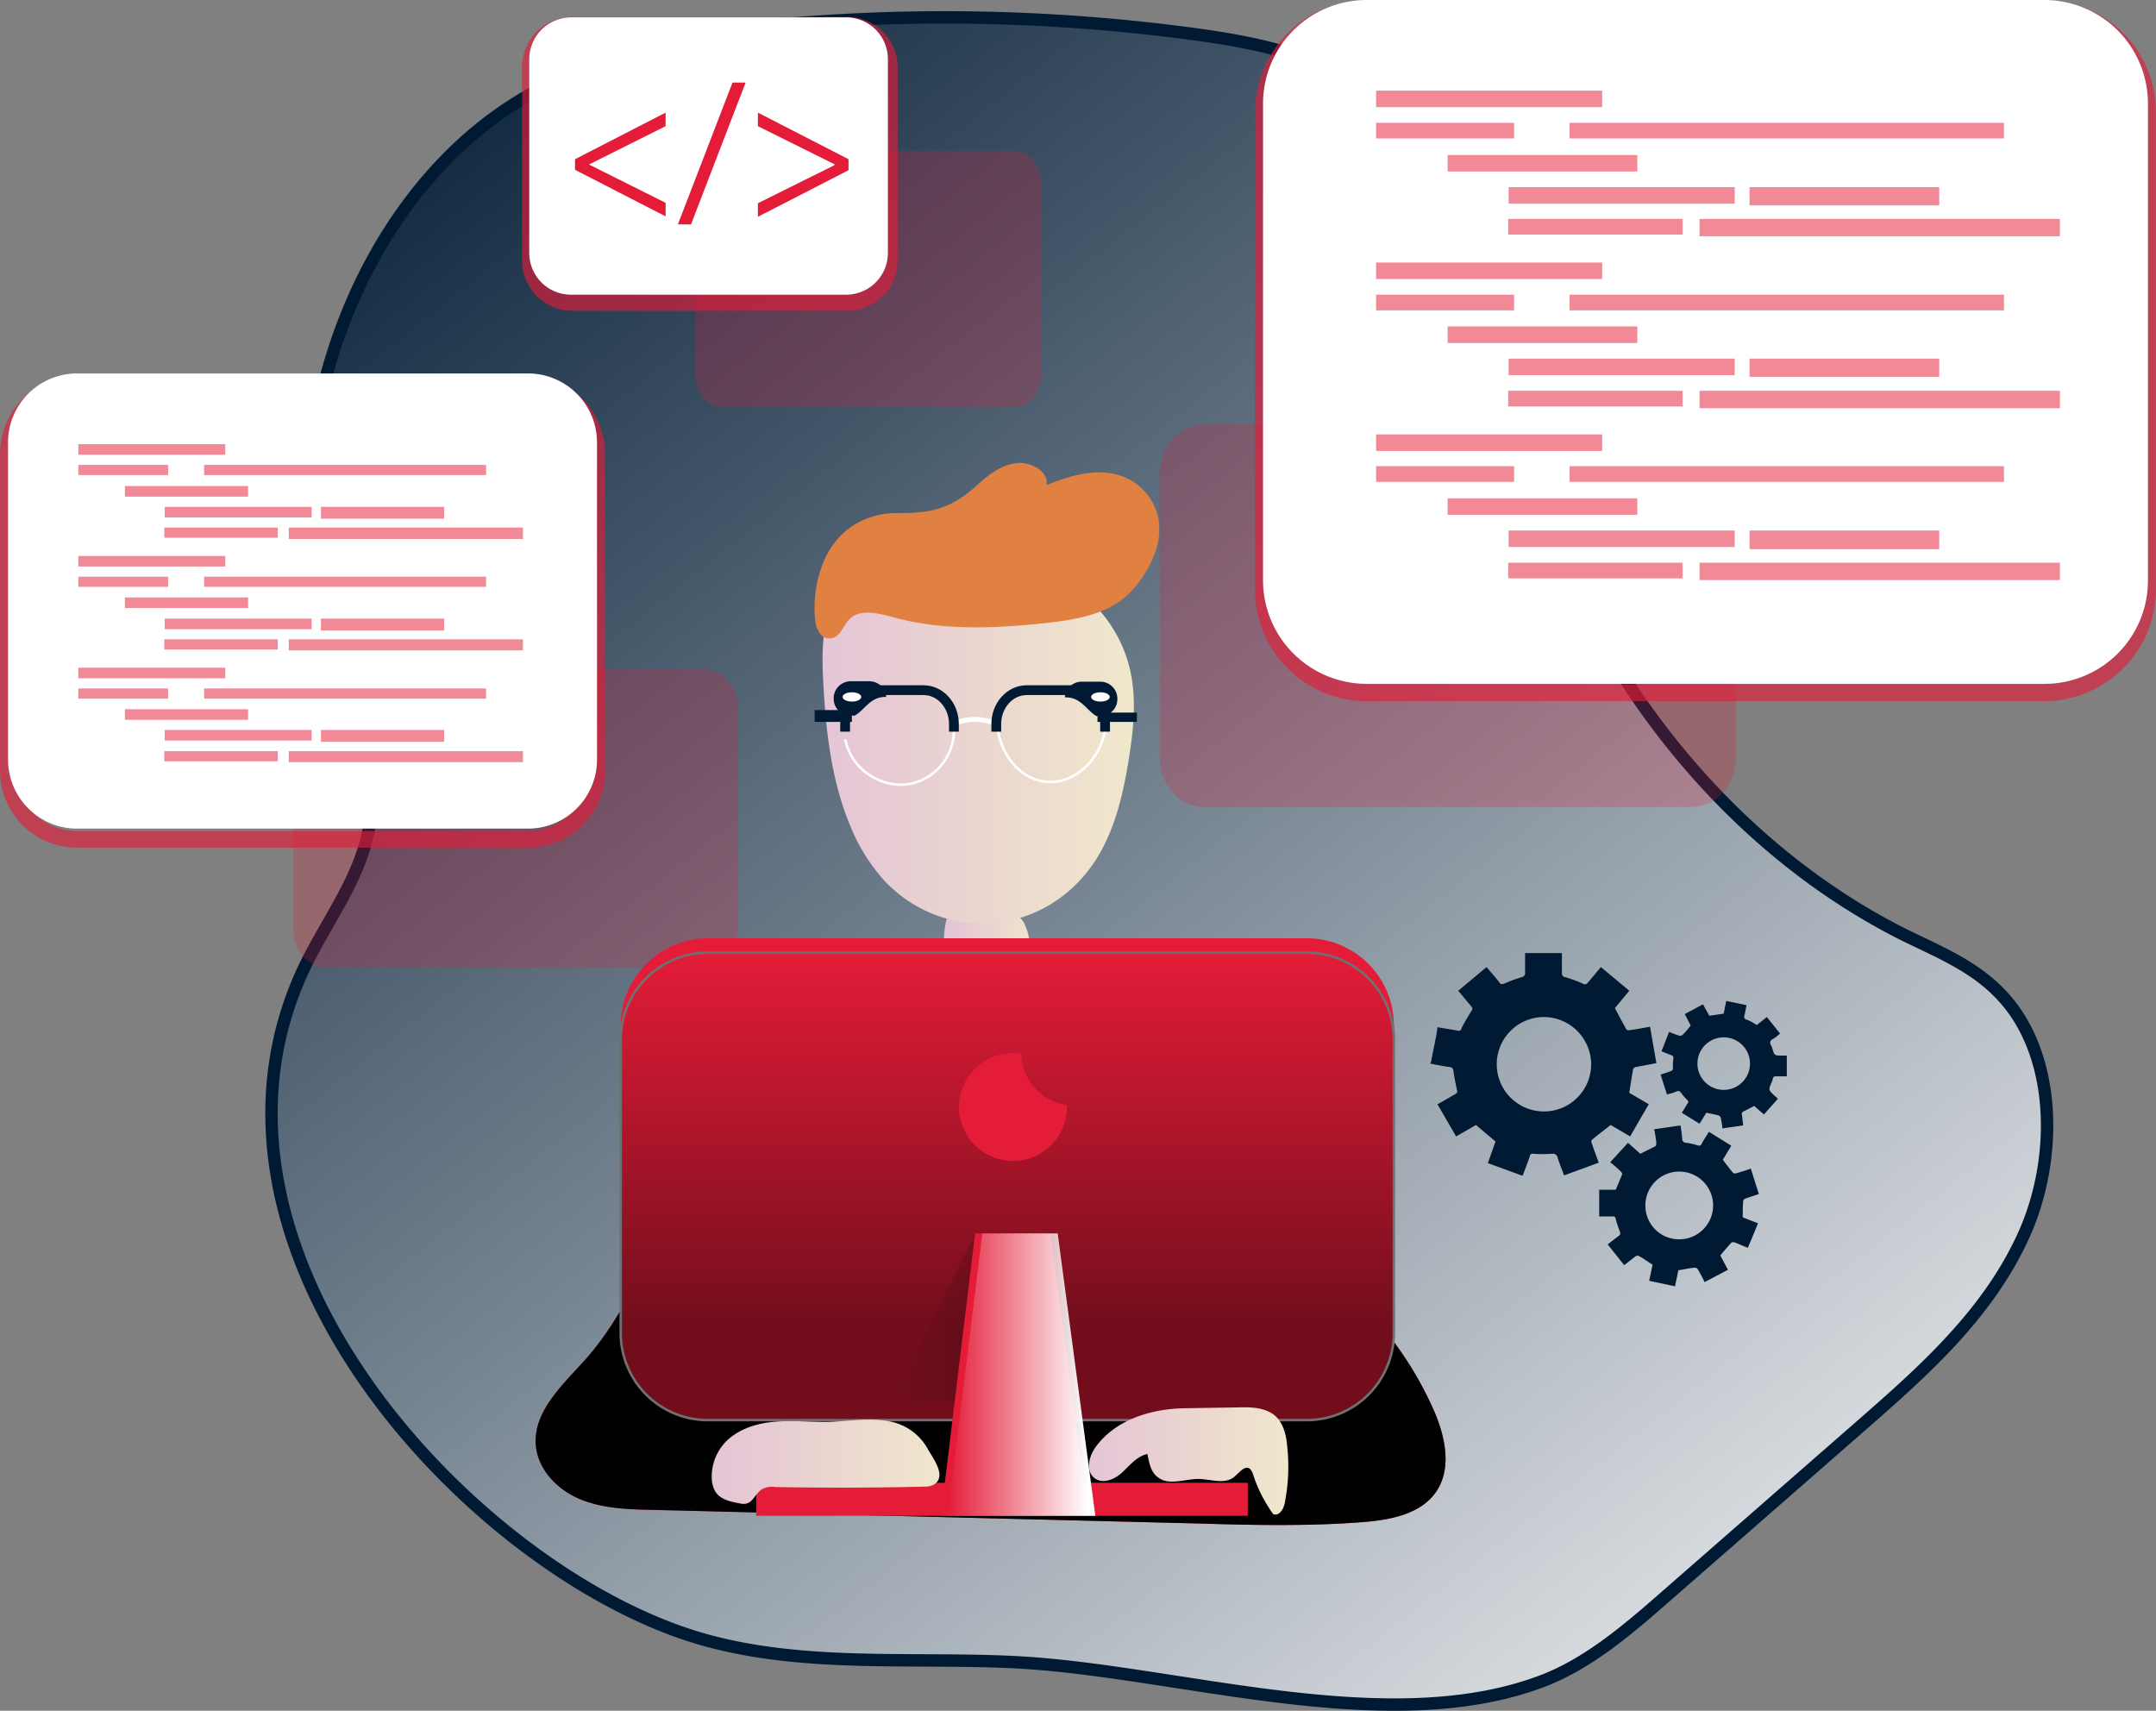 <svg xmlns="http://www.w3.org/2000/svg" xmlns:xlink="http://www.w3.org/1999/xlink" width="869.921" height="690.271" viewBox="0 0 869.921 690.271"><rect x="0" y="0" width="869.921" height="690.271" fill="#808080" stroke="none"/><defs><linearGradient id="a" y1="0.06" x2="0.917" y2="1.111" gradientUnits="objectBoundingBox"><stop offset="0" stop-color="#001a33"/><stop offset="1" stop-color="#fff"/></linearGradient><linearGradient id="b" x1="0.116" y1="-3.219" x2="1.111" y2="-3.219" gradientUnits="objectBoundingBox"><stop offset="0" stop-color="#e5c6d6"/><stop offset="0.42" stop-color="#ead4d0"/><stop offset="1" stop-color="#f0e9cb"/></linearGradient><linearGradient id="c" x1="0.036" y1="0.131" x2="1.035" y2="0.131" xlink:href="#b"/><linearGradient id="d" x1="0.507" y1="-2.116" x2="0.554" y2="-1.324" gradientUnits="objectBoundingBox"><stop offset="0" stop-color="#010101" stop-opacity="0"/><stop offset="0.95" stop-color="#010101"/></linearGradient><linearGradient id="e" x1="0.501" y1="-41.704" x2="0.501" y2="-49.303" xlink:href="#d"/><linearGradient id="f" x1="0.5" x2="0.5" y2="0.797" gradientUnits="objectBoundingBox"><stop offset="0" stop-color="#e41c38"/><stop offset="1" stop-color="#720e1c"/></linearGradient><linearGradient id="g" x1="-0.001" y1="-5.914" x2="1" y2="-5.914" xlink:href="#d"/><linearGradient id="h" x1="0.001" y1="-3.747" x2="0.999" y2="-3.747" gradientUnits="objectBoundingBox"><stop offset="0" stop-color="#fff" stop-opacity="0"/><stop offset="0.95" stop-color="#fff"/></linearGradient><linearGradient id="i" x1="0.045" y1="-18.322" x2="1.045" y2="-18.322" xlink:href="#b"/><linearGradient id="j" x1="0.055" y1="-14.272" x2="1.054" y2="-14.272" xlink:href="#b"/></defs><g transform="translate(-960 -450)"><path d="M737.283,406.562c-10.592-10.91-24.6-16.652-37.927-23.16-72.949-36.367-130.693-109.484-153.927-195.042C532.1,139.553,527.149,82.9,492.3,50.358c-22.38-20.863-52.448-26.988-81.32-30.816a753.111,753.111,0,0,0-148.29-4.977c-43.564,2.68-88.325,9.762-126.08,34.261C67.417,93.807,35.641,199.462,66.392,282.149c5.979,16.269,14.18,32.347,13.838,49.957-.683,23.926-16.913,43.257-26.993,64.5C-.236,510.112,121.232,639.693,212.29,666.873c41.173,12.25,85.762,7.656,127.789,9.762,65.09,3.254,150.34,31.582,213.209,7.465,18.792-7.273,34.852-21.246,50.569-35.027l77.733-67.949c24.943-21.82,50.74-44.6,65.261-76.179S760.689,430.3,737.283,406.562Zm-422.318-109.1c1.708-7.656,6.834-11.484,13.667-11.484C321.8,285.977,316.674,289.805,314.965,297.462Z" transform="translate(1029.424 444.042)" stroke="#001a33" stroke-width="5" fill="url(#a)"/><path d="M292.843,139.129H175.134c-5.979,0-10.934-5.809-10.934-13.155V48.755c0-7.175,4.784-13.155,10.934-13.155H292.843c5.979,0,10.934,5.809,10.934,13.155V125.8C303.606,133.15,298.822,139.129,292.843,139.129Z" transform="translate(1076.32 475.219)" fill="#e41c38" opacity="0.24"/><path d="M488.305,254.64h-196.3c-10.08,0-18.109-8.713-18.109-19.647V119.847c0-10.763,8.03-19.647,18.109-19.647h196.3c10.08,0,18.109,8.713,18.109,19.647V234.993C506.414,245.927,498.214,254.64,488.305,254.64Z" transform="translate(1154.033 520.982)" fill="#e41c38" opacity="0.24"/><path d="M234.674,278.614H83.309c-7.859,0-14.009-6.834-14.009-15.2V173.2c0-8.371,6.321-15.2,14.009-15.2H234.674c7.859,0,14.009,6.834,14.009,15.2v90.2C248.683,271.78,242.362,278.614,234.674,278.614Z" transform="translate(1009.093 561.928)" fill="#e41c38" opacity="0.24"/><path d="M614.847,282.841H341.5a45.059,45.059,0,0,1-45.1-45.1V45.2A45.059,45.059,0,0,1,341.5.1H614.847a45.059,45.059,0,0,1,45.1,45.1V237.569A45.2,45.2,0,0,1,614.847,282.841ZM341.5,6.763A38.5,38.5,0,0,0,303.063,45.2V237.569A38.5,38.5,0,0,0,341.5,276.008H614.847a38.5,38.5,0,0,0,38.439-38.439V45.2A38.5,38.5,0,0,0,614.847,6.763Z" transform="translate(1169.972 450.071)" fill="#e41c38" opacity="0.63"/><path d="M254.506,122.563H143.63a20.27,20.27,0,0,1-20.33-20.33V24.33A20.27,20.27,0,0,1,143.63,4H254.506a20.269,20.269,0,0,1,20.33,20.33V102.4A20.455,20.455,0,0,1,254.506,122.563ZM143.63,10.834a13.525,13.525,0,0,0-13.5,13.5V102.4a13.525,13.525,0,0,0,13.5,13.5H254.506A13.525,13.525,0,0,0,268,102.4V24.33a13.636,13.636,0,0,0-13.5-13.5H143.63Z" transform="translate(1047.347 452.834)" fill="#e41c38" opacity="0.63"/><path d="M223.882,274.688a13.45,13.45,0,0,0,1.708,6.321,7.8,7.8,0,0,0,3.588,2.733c6.492,2.733,13.667-.342,20.159-3.417a16.816,16.816,0,0,0,7.517-5.467,21.4,21.4,0,0,0,2.563-10.421,176.383,176.383,0,0,0-1.538-35.535,22.342,22.342,0,0,0-2.563-8.713c-3.246-4.784-9.055-5.467-14.351-5.638-13.155-.513-17.084-2.563-17.767,13.5A265.857,265.857,0,0,0,223.882,274.688Z" transform="translate(1117.606 601.73)" fill="url(#b)"/><path d="M205.766,241.743a75,75,0,0,0,12.984,20.843c21.184,23.063,56.207,23.747,78.074,1.708a61.589,61.589,0,0,0,6.663-8.029c8.2-11.959,11.788-26.651,14.18-41.173,2.05-12.642,3.588-25.968.342-38.439-4.1-16.23-16.059-29.726-30.41-37.414s-30.922-9.909-46.981-8.713c-10.08.854-20.159,2.9-28.872,8.2-17.255,10.25-18.109,24.43-17.255,43.052C195.516,202.279,197.737,222.951,205.766,241.743Z" transform="translate(1097.623 542.25)" fill="url(#c)"/><path d="M241.566,124.8c4.211-3.758,9.175-7.688,15.342-8.371s13.236,3.758,12.033,8.884c9.626-3.929,20.757-7.175,30.533-3.588a22.739,22.739,0,0,1,14.74,17.767c1.2,7.517-1.5,15.2-5.716,21.7a38.252,38.252,0,0,1-9.175,10.421c-8.874,6.663-21.057,8.371-32.789,9.567-19.854,2.05-40.31,2.733-59.412-2.563-5.716-1.538-12.935-3.417-17.147.342-3.159,2.733-4.061,8.2-8.573,8.2-3.61,0-5.264-3.758-5.716-7a49.2,49.2,0,0,1,2.557-21.867c4.362-12.3,14.74-21.7,30.684-21.7C223.667,136.759,231.338,134.2,241.566,124.8Z" transform="translate(1113.261 520.43)" fill="#e08142"/><path d="M199.6,170.875V167.8" transform="translate(1101.398 568.871)" fill="none" stroke="#001a33" stroke-miterlimit="10" stroke-width="3.95"/><path d="M206.8,177.6" transform="translate(1106.499 575.813)" fill="none" stroke="#001a33" stroke-miterlimit="10" stroke-width="3.95"/><path d="M218.1,177.6" transform="translate(1114.504 575.813)" fill="none" stroke="#001a33" stroke-miterlimit="10" stroke-width="3.95"/><path d="M225.3,169.6" transform="translate(1119.604 570.146)" fill="none" stroke="#001a33" stroke-miterlimit="10" stroke-width="3.95"/><rect width="15.034" height="4.784" transform="translate(1288.698 736.5)" fill="#001a33"/><rect width="15.888" height="3.758" transform="translate(1402.819 737.525)" fill="#001a33"/><path d="M291.868,233.664c46.3-6.663,95.329,16.913,119.418,57.061,8.03,13.326,13.326,28.36,22.209,41.173,9.4,13.667,22.209,24.43,32.972,36.9a143.63,143.63,0,0,1,21.526,33.485c5.125,10.934,8.713,24.772,1.879,34.851-6.321,9.225-18.792,11.446-29.9,12.3-22.209,1.708-44.589,1.2-66.97.512l-219.189-5.467c-9.738-.171-19.818-.513-28.872-4.1s-17.084-11.446-18.28-21.184c-1.708-14.18,10.934-25.284,20.5-36.047,27.505-31.435,33.656-77.049,60.307-109.167a108.83,108.83,0,0,1,81.149-38.952" transform="translate(1049.619 614.736)" fill="#e41c38"/><path d="M291.868,233.664c46.3-6.663,95.329,16.913,119.418,57.061,8.03,13.326,13.326,28.36,22.209,41.173,9.4,13.667,22.209,24.43,32.972,36.9a143.63,143.63,0,0,1,21.526,33.485c5.125,10.934,8.713,24.772,1.879,34.851-6.321,9.225-18.792,11.446-29.9,12.3-22.209,1.708-44.589,1.2-66.97.512l-219.189-5.467c-9.738-.171-19.818-.513-28.872-4.1s-17.084-11.446-18.28-21.184c-1.708-14.18,10.934-25.284,20.5-36.047,27.505-31.435,33.656-77.049,60.307-109.167a108.83,108.83,0,0,1,81.149-38.952" transform="translate(1049.619 614.736)" fill="url(#d)"/><rect width="198.346" height="13.326" transform="translate(1265.121 1048.284)" fill="#e41c38"/><rect width="198.346" height="13.326" transform="translate(1265.121 1048.284)" fill="url(#e)"/><path d="M181.793,221.6H423.362a35.143,35.143,0,0,1,35.193,35.193V375.015a35.143,35.143,0,0,1-35.193,35.193H181.793A35.143,35.143,0,0,1,146.6,375.015V256.793A35.252,35.252,0,0,1,181.793,221.6Z" transform="translate(1063.852 606.983)" fill="#e41c38"/><path d="M181.793,225H423.362a35.143,35.143,0,0,1,35.193,35.193V378.415a35.143,35.143,0,0,1-35.193,35.193H181.793A35.143,35.143,0,0,1,146.6,378.415V260.193A35.143,35.143,0,0,1,181.793,225Z" transform="translate(1063.852 609.392)" stroke="#707070" stroke-width="1" fill="url(#f)"/><path d="M210.9,358.611,244.043,291.3h30.41l4.271,68.336Z" transform="translate(1109.403 656.359)" opacity="0.26" fill="url(#g)"/><path d="M281.653,405.251H222.2L236.038,291.3h30.41Z" transform="translate(1117.408 656.359)" fill="#e41c38"/><path d="M283.423,405.251H223.8L237.809,291.3h30.41Z" transform="translate(1118.541 656.359)" fill="url(#h)"/><path d="M340.156,0H613.5a41.814,41.814,0,0,1,41.856,41.856V234.223A41.669,41.669,0,0,1,613.5,275.908H340.156A41.778,41.778,0,0,1,298.3,234.223V41.856A41.814,41.814,0,0,1,340.156,0Z" transform="translate(1171.318 450)" fill="#fff"/><path d="M213.038,279.046H31.093A31.1,31.1,0,0,1,0,247.953V119.993A31.1,31.1,0,0,1,31.093,88.9H213.038a31.1,31.1,0,0,1,31.093,31.093v127.96A30.988,30.988,0,0,1,213.038,279.046ZM31.093,95.563a24.425,24.425,0,0,0-24.43,24.43v127.96a24.425,24.425,0,0,0,24.43,24.43H213.038a24.425,24.425,0,0,0,24.43-24.43V119.993a24.425,24.425,0,0,0-24.43-24.43H31.093Z" transform="translate(960 512.977)" fill="#e41c38" opacity="0.63"/><path d="M29.747,88.2H211.692a27.852,27.852,0,0,1,27.847,27.847v127.96a27.852,27.852,0,0,1-27.847,27.847H29.747A27.852,27.852,0,0,1,1.9,244.007V116.047A27.852,27.852,0,0,1,29.747,88.2Z" transform="translate(961.346 512.482)" fill="#fff"/><path d="M141.913,4.1H252.789A16.843,16.843,0,0,1,269.7,21.013V99.087A16.843,16.843,0,0,1,252.789,116H141.913A16.843,16.843,0,0,1,125,99.087V21.013A16.952,16.952,0,0,1,141.913,4.1Z" transform="translate(1048.551 452.904)" fill="#fff"/><path d="M135.8,45.392,172.36,26.6v5.467L141.609,47.443v.171L172.36,62.989v5.467L135.8,49.663Z" transform="translate(1056.202 468.844)" fill="#e41c38"/><path d="M160.1,76.732,182.138,19.5h5.3L165.4,76.732Z" transform="translate(1073.416 463.814)" fill="#e41c38"/><path d="M215.56,49.834,179,68.627V63.16l30.922-15.376v-.342L179,32.067V26.6l36.56,18.792Z" transform="translate(1086.805 468.844)" fill="#e41c38"/><path d="M239.858,336c-7.859-1.538-15.888-.171-23.918.171-7.688.171-15.376-.683-22.893,0s-15.547,3.417-20.33,9.225a20.256,20.256,0,0,0-4.613,13.5,11.628,11.628,0,0,0,1.367,5.3c2.05,3.417,6.492,4.271,10.25,4.954a5.647,5.647,0,0,0,2.392,0c2.733-.683,3.758-4.271,6.321-5.809a8.341,8.341,0,0,1,5.3-.854c19.988.342,39.977.342,60.136-.171a7.788,7.788,0,0,0,3.929-.854c5.467-3.417-.854-11.1-2.734-14.692A22.271,22.271,0,0,0,239.858,336Z" transform="translate(1079.078 687.515)" fill="url(#i)"/><path d="M259.94,348.306c-2.733,3.758-4.271,9.738-.513,12.642,3.417,2.563,8.2.513,11.275-2.392s5.979-6.492,10.08-7.346c.683,3.588,1.367,7.517,4.442,9.567,4.442,3.246,10.592.513,16.059.513,4.954,0,10.592,2.392,14.521-.854,2.05-1.708,4.271-4.784,6.321-3.246a5,5,0,0,1,1.2,2.05,58.063,58.063,0,0,0,8.2,16.23c2.563,1.025,4.442-2.392,4.784-5.125a75.755,75.755,0,0,0,.854-22.38c-.342-4.1-1.367-8.542-4.271-11.617-3.929-3.929-10.08-4.1-15.547-3.929l-22.038.342C282.32,333.1,268.141,337.2,259.94,348.306Z" transform="translate(1142.196 685.457)" fill="url(#j)"/><path d="M270.065,270.568A21.782,21.782,0,1,1,248.2,248.7a23.153,23.153,0,0,1,3.417.342,21.569,21.569,0,0,0,18.28,20.672A1.857,1.857,0,0,1,270.065,270.568Z" transform="translate(1120.453 626.181)" fill="#e41c38"/><g transform="translate(1515.232 486.56)" opacity="0.52"><rect width="91.229" height="6.663" fill="#e41c38"/><rect width="55.694" height="6.321" transform="translate(0 12.984)" fill="#e41c38"/><rect width="175.283" height="6.321" transform="translate(78.074 12.984)" fill="#e41c38"/><rect width="76.537" height="6.663" transform="translate(28.872 25.968)" fill="#e41c38"/><rect width="91.229" height="6.663" transform="translate(53.473 38.952)" fill="#e41c38"/><rect width="76.537" height="7.346" transform="translate(150.681 38.952)" fill="#e41c38"/><rect width="70.386" height="6.321" transform="translate(53.302 51.765)" fill="#e41c38"/><rect width="145.385" height="7.004" transform="translate(130.522 51.765)" fill="#e41c38"/><rect width="91.229" height="6.663" transform="translate(0 69.361)" fill="#e41c38"/><rect width="55.694" height="6.321" transform="translate(0 82.345)" fill="#e41c38"/><rect width="175.283" height="6.321" transform="translate(78.074 82.345)" fill="#e41c38"/><rect width="76.537" height="6.663" transform="translate(28.872 95.158)" fill="#e41c38"/><rect width="91.229" height="6.663" transform="translate(53.473 108.142)" fill="#e41c38"/><rect width="76.537" height="7.346" transform="translate(150.681 108.142)" fill="#e41c38"/><rect width="70.386" height="6.321" transform="translate(53.302 121.126)" fill="#e41c38"/><rect width="145.385" height="7.004" transform="translate(130.522 121.126)" fill="#e41c38"/><rect width="91.229" height="6.663" transform="translate(0 138.723)" fill="#e41c38"/><rect width="55.694" height="6.321" transform="translate(0 151.536)" fill="#e41c38"/><rect width="175.283" height="6.321" transform="translate(78.074 151.536)" fill="#e41c38"/><rect width="76.537" height="6.663" transform="translate(28.872 164.52)" fill="#e41c38"/><rect width="91.229" height="6.663" transform="translate(53.473 177.503)" fill="#e41c38"/><rect width="76.537" height="7.517" transform="translate(150.681 177.503)" fill="#e41c38"/><rect width="70.386" height="6.321" transform="translate(53.302 190.487)" fill="#e41c38"/><rect width="145.385" height="7.004" transform="translate(130.522 190.487)" fill="#e41c38"/></g><g transform="translate(991.606 629.212)" opacity="0.52"><rect width="59.282" height="4.271" fill="#e41c38"/><rect width="36.218" height="4.1" transform="translate(0 8.371)" fill="#e41c38"/><rect width="113.78" height="4.1" transform="translate(50.74 8.371)" fill="#e41c38"/><rect width="49.715" height="4.271" transform="translate(18.792 16.913)" fill="#e41c38"/><rect width="59.282" height="4.271" transform="translate(34.852 25.284)" fill="#e41c38"/><rect width="49.715" height="4.784" transform="translate(97.892 25.284)" fill="#e41c38"/><rect width="45.785" height="4.1" transform="translate(34.681 33.656)" fill="#e41c38"/><rect width="94.475" height="4.613" transform="translate(84.908 33.656)" fill="#e41c38"/><rect width="59.282" height="4.271" transform="translate(0 45.102)" fill="#e41c38"/><rect width="36.218" height="4.1" transform="translate(0 53.473)" fill="#e41c38"/><rect width="113.78" height="4.1" transform="translate(50.74 53.473)" fill="#e41c38"/><rect width="49.715" height="4.271" transform="translate(18.792 61.844)" fill="#e41c38"/><rect width="59.282" height="4.271" transform="translate(34.852 70.386)" fill="#e41c38"/><rect width="49.715" height="4.784" transform="translate(97.892 70.386)" fill="#e41c38"/><rect width="45.785" height="4.1" transform="translate(34.681 78.758)" fill="#e41c38"/><rect width="94.475" height="4.442" transform="translate(84.908 78.758)" fill="#e41c38"/><rect width="59.282" height="4.271" transform="translate(0 90.204)" fill="#e41c38"/><rect width="36.218" height="4.1" transform="translate(0 98.575)" fill="#e41c38"/><rect width="113.78" height="4.1" transform="translate(50.74 98.575)" fill="#e41c38"/><rect width="49.715" height="4.271" transform="translate(18.792 106.946)" fill="#e41c38"/><rect width="59.282" height="4.271" transform="translate(34.852 115.317)" fill="#e41c38"/><rect width="49.715" height="4.784" transform="translate(97.892 115.317)" fill="#e41c38"/><rect width="45.785" height="4.1" transform="translate(34.681 123.859)" fill="#e41c38"/><rect width="94.475" height="4.442" transform="translate(84.908 123.859)" fill="#e41c38"/></g><g transform="translate(1537.1 834.562)"><path d="M338.142,268.835c.513-2.9,1.2-5.809,1.708-8.713A45.787,45.787,0,0,0,340.7,255c2.733.512,5.467.854,8.03,1.367a1.276,1.276,0,0,0,1.708-.854v-.171c1.2-2.392,2.563-4.613,3.929-6.834a1.341,1.341,0,0,0,0-1.879h0c-1.708-2.05-3.417-4.1-5.3-6.321l11.446-9.567c1.708,2.05,3.588,4.1,5.125,6.15a1.25,1.25,0,0,0,1.879.513h.171a48.918,48.918,0,0,1,7-2.563,1.693,1.693,0,0,0,1.367-1.879V225.1h14.863v8.029c0,1.025.342,1.538,1.367,1.708a48.921,48.921,0,0,1,7,2.563,1.419,1.419,0,0,0,2.05-.342.167.167,0,0,1,.171-.171l5.125-6.15L418.1,240.3l-5.809,7c1.538,2.9,3.075,5.809,4.613,8.542a1.238,1.238,0,0,0,1.367.342c2.733-.342,5.3-.854,8.2-1.367l2.563,14.692-8.2,1.538a1.6,1.6,0,0,0-1.2.854c-.513,3.075-1.025,6.15-1.538,9.567l7.859,4.613-7.517,12.984-7.859-4.613c-2.563,2.05-5.125,3.929-7.517,5.979a1.052,1.052,0,0,0-.171,1.2c.854,2.563,1.879,5.3,2.9,8.03l-14.009,5.125c-.854-2.392-1.879-4.784-2.563-7A1.93,1.93,0,0,0,387,306.078h-.342a50.275,50.275,0,0,1-7.175,0,1.222,1.222,0,0,0-1.538.854v.171c-.854,2.563-1.879,5.125-2.9,7.859l-14.009-5.125,3.075-8.713-7.859-6.663-8.03,4.613L340.7,286.09c2.563-1.367,4.784-2.733,7.175-4.1a1.248,1.248,0,0,0,.683-1.708h0c-.512-2.392-1.025-4.784-1.367-7.346-.171-1.2-.342-1.708-1.708-1.879-2.563-.342-5.125-.854-7.688-1.367ZM383.927,250.9A19.05,19.05,0,1,0,402.719,270.2,19.174,19.174,0,0,0,383.927,250.9Z" transform="translate(-337.8 -225.1)" fill="#001a33"/><path d="M438.861,283.226l3.246,10.25c-1.879.683-3.758,1.2-5.467,1.879a1.262,1.262,0,0,0-.854,1.025c-.171,1.879-.171,3.588-.171,5.467-.171.683.171,1.367.854,1.367h0c1.708.683,3.417,1.367,5.3,2.05-1.367,3.417-2.734,6.663-4.1,9.909-1.879-.683-3.588-1.538-5.467-2.221a1.329,1.329,0,0,0-1.367.342c-1.367,1.538-2.734,3.075-4.271,4.954l3.075,5.809-9.4,4.954c-.854-1.708-1.708-3.417-2.733-5.125a1.438,1.438,0,0,0-1.2-.683c-2.221.171-4.271.683-6.663,1.025l-1.367,6.492L397.859,328.5l1.367-6.492c-1.879-1.2-3.759-2.563-5.638-3.588a1.5,1.5,0,0,0-1.2.171l-4.613,3.588-6.663-8.371c1.538-1.2,3.075-2.392,4.442-3.417a1.173,1.173,0,0,0,.513-1.538v-.171a45.04,45.04,0,0,1-1.708-5.125,1.023,1.023,0,0,0-1.2-1.025H377.7V291.768h6.663l2.563-6.15c.171-.342-.171-.854-.513-1.2a44.8,44.8,0,0,0-4.271-3.758l7.175-7.859,4.954,4.442,6.15-3.075a2.469,2.469,0,0,0,.342-1.2c-.171-1.879-.512-3.759-.854-5.638L410.5,265.8c.342,1.879.512,3.588.683,5.467a1.531,1.531,0,0,0,1.538,1.538,22.373,22.373,0,0,1,4.613,1.025,1.328,1.328,0,0,0,1.708-.513v-.171c.854-1.538,1.879-3.075,2.9-4.784L431,274l-3.417,5.638c1.367,1.879,2.733,3.588,4.1,5.3a1.815,1.815,0,0,0,1.367.171C435.273,284.422,436.982,283.909,438.861,283.226Zm-28.7,28.53a13.668,13.668,0,1,0-13.838-13.5h0a13.6,13.6,0,0,0,13.838,13.5Z" transform="translate(-309.535 -196.268)" fill="#001a33"/><path d="M430.981,246.138l4.1-3.246,5.3,6.663a16.432,16.432,0,0,1-2.9,2.221,1.623,1.623,0,0,0-.683,2.563,11.779,11.779,0,0,1,.512,1.367c.854,2.734.854,2.734,3.759,2.734h2.05v8.371H438.84c-.854,0-1.2.171-1.367,1.025a8.328,8.328,0,0,1-.683,1.879c-1.025,2.563-1.025,2.563,1.025,4.613l1.708,1.538-5.638,6.321-3.929-3.417c-1.538.854-3.075,1.538-4.613,2.392-.342.342-.512.683-.342,1.025.171,1.367.342,2.9.512,4.442l-8.371,1.2a31.9,31.9,0,0,0-.683-4.271,1.54,1.54,0,0,0-1.025-1.025c-1.538-.342-3.075-.683-4.784-1.025l-2.733,4.442-7.175-4.442c.854-1.2,1.538-2.563,2.221-3.588a.958.958,0,0,0,0-1.538l-.171-.171a18.713,18.713,0,0,1-1.708-1.879c-1.367-1.879-1.367-1.879-3.417-1.025-.854.342-1.708.513-2.9.854l-2.563-8.03c1.367-.513,2.733-.854,3.929-1.367.683-.171,1.2-.683,1.025-1.367v-.171a25.232,25.232,0,0,1,.171-3.588,1.056,1.056,0,0,0-.854-1.367h0c-1.367-.513-2.563-1.025-3.929-1.538l3.075-7.859a39.968,39.968,0,0,0,4.1,1.538,1.419,1.419,0,0,0,1.367-.342,34.164,34.164,0,0,0,3.246-3.758l-2.392-4.613,7.346-3.929,2.563,4.613,5.809-.854,1.025-5.125,8.2,1.708c-.342,1.367-.512,2.733-.854,4.1a1.248,1.248,0,0,0,.683,1.708h.171A19.052,19.052,0,0,1,430.981,246.138Zm-23.918,15.717a10.6,10.6,0,1,0,0-.342v.342Z" transform="translate(-299.263 -217.095)" fill="#001a33"/></g><path d="M217.743,167.221h.342a6.8,6.8,0,0,0-7-6.321H203.9a6.861,6.861,0,0,0-7,6.663v.513a6.752,6.752,0,0,0,7,6.663h1.538C209.542,172.346,211.592,167.221,217.743,167.221Z" transform="translate(1099.485 563.983)" fill="#001a33"/><path d="M251.842,167.321H251.5a6.8,6.8,0,0,1,7-6.321h7.175a6.861,6.861,0,0,1,7,6.663v.513a6.752,6.752,0,0,1-7,6.663h-1.538C260.213,172.446,257.992,167.321,251.842,167.321Z" transform="translate(1138.164 564.053)" fill="#001a33"/><path d="M225.3,171.779a19.879,19.879,0,0,1,8.2-1.879,22.291,22.291,0,0,1,8.884,1.879" transform="translate(1119.604 570.358)" fill="none" stroke="#fff" stroke-miterlimit="10" stroke-width="2"/><path d="M279.306,173.659c-2.563,14.692-15.034,23.747-26.48,21.013-9.567-2.221-17.084-12.471-17.426-24.772" transform="translate(1126.759 570.358)" fill="none" stroke="#fff" stroke-miterlimit="10" stroke-width="1"/><path d="M235.3,179.742v-3.075c0-7.517,5.467-13.667,12.3-13.667h19.3c6.834,0,12.3,6.15,12.3,13.667v3.075" transform="translate(1126.688 565.47)" fill="none" stroke="#001a33" stroke-miterlimit="10" stroke-width="3.95"/><ellipse cx="3.758" cy="1.879" rx="3.758" ry="1.879" transform="translate(1400.256 729.324)" fill="#fff"/><path d="M199.6,175.875c2.563,12.471,15.034,20.159,26.48,17.938A22.135,22.135,0,0,0,243.506,172.8" transform="translate(1101.398 572.413)" fill="none" stroke="#fff" stroke-miterlimit="10" stroke-width="1"/><path d="M199.6,179.742v-3.075c0-7.517,5.467-13.667,12.3-13.667h19.3c6.834,0,12.3,6.15,12.3,13.667v3.075" transform="translate(1101.398 565.47)" fill="none" stroke="#001a33" stroke-miterlimit="10" stroke-width="3.95"/><ellipse cx="3.758" cy="1.879" rx="3.758" ry="1.879" transform="translate(1299.973 729.324)" fill="#fff"/></g></svg>